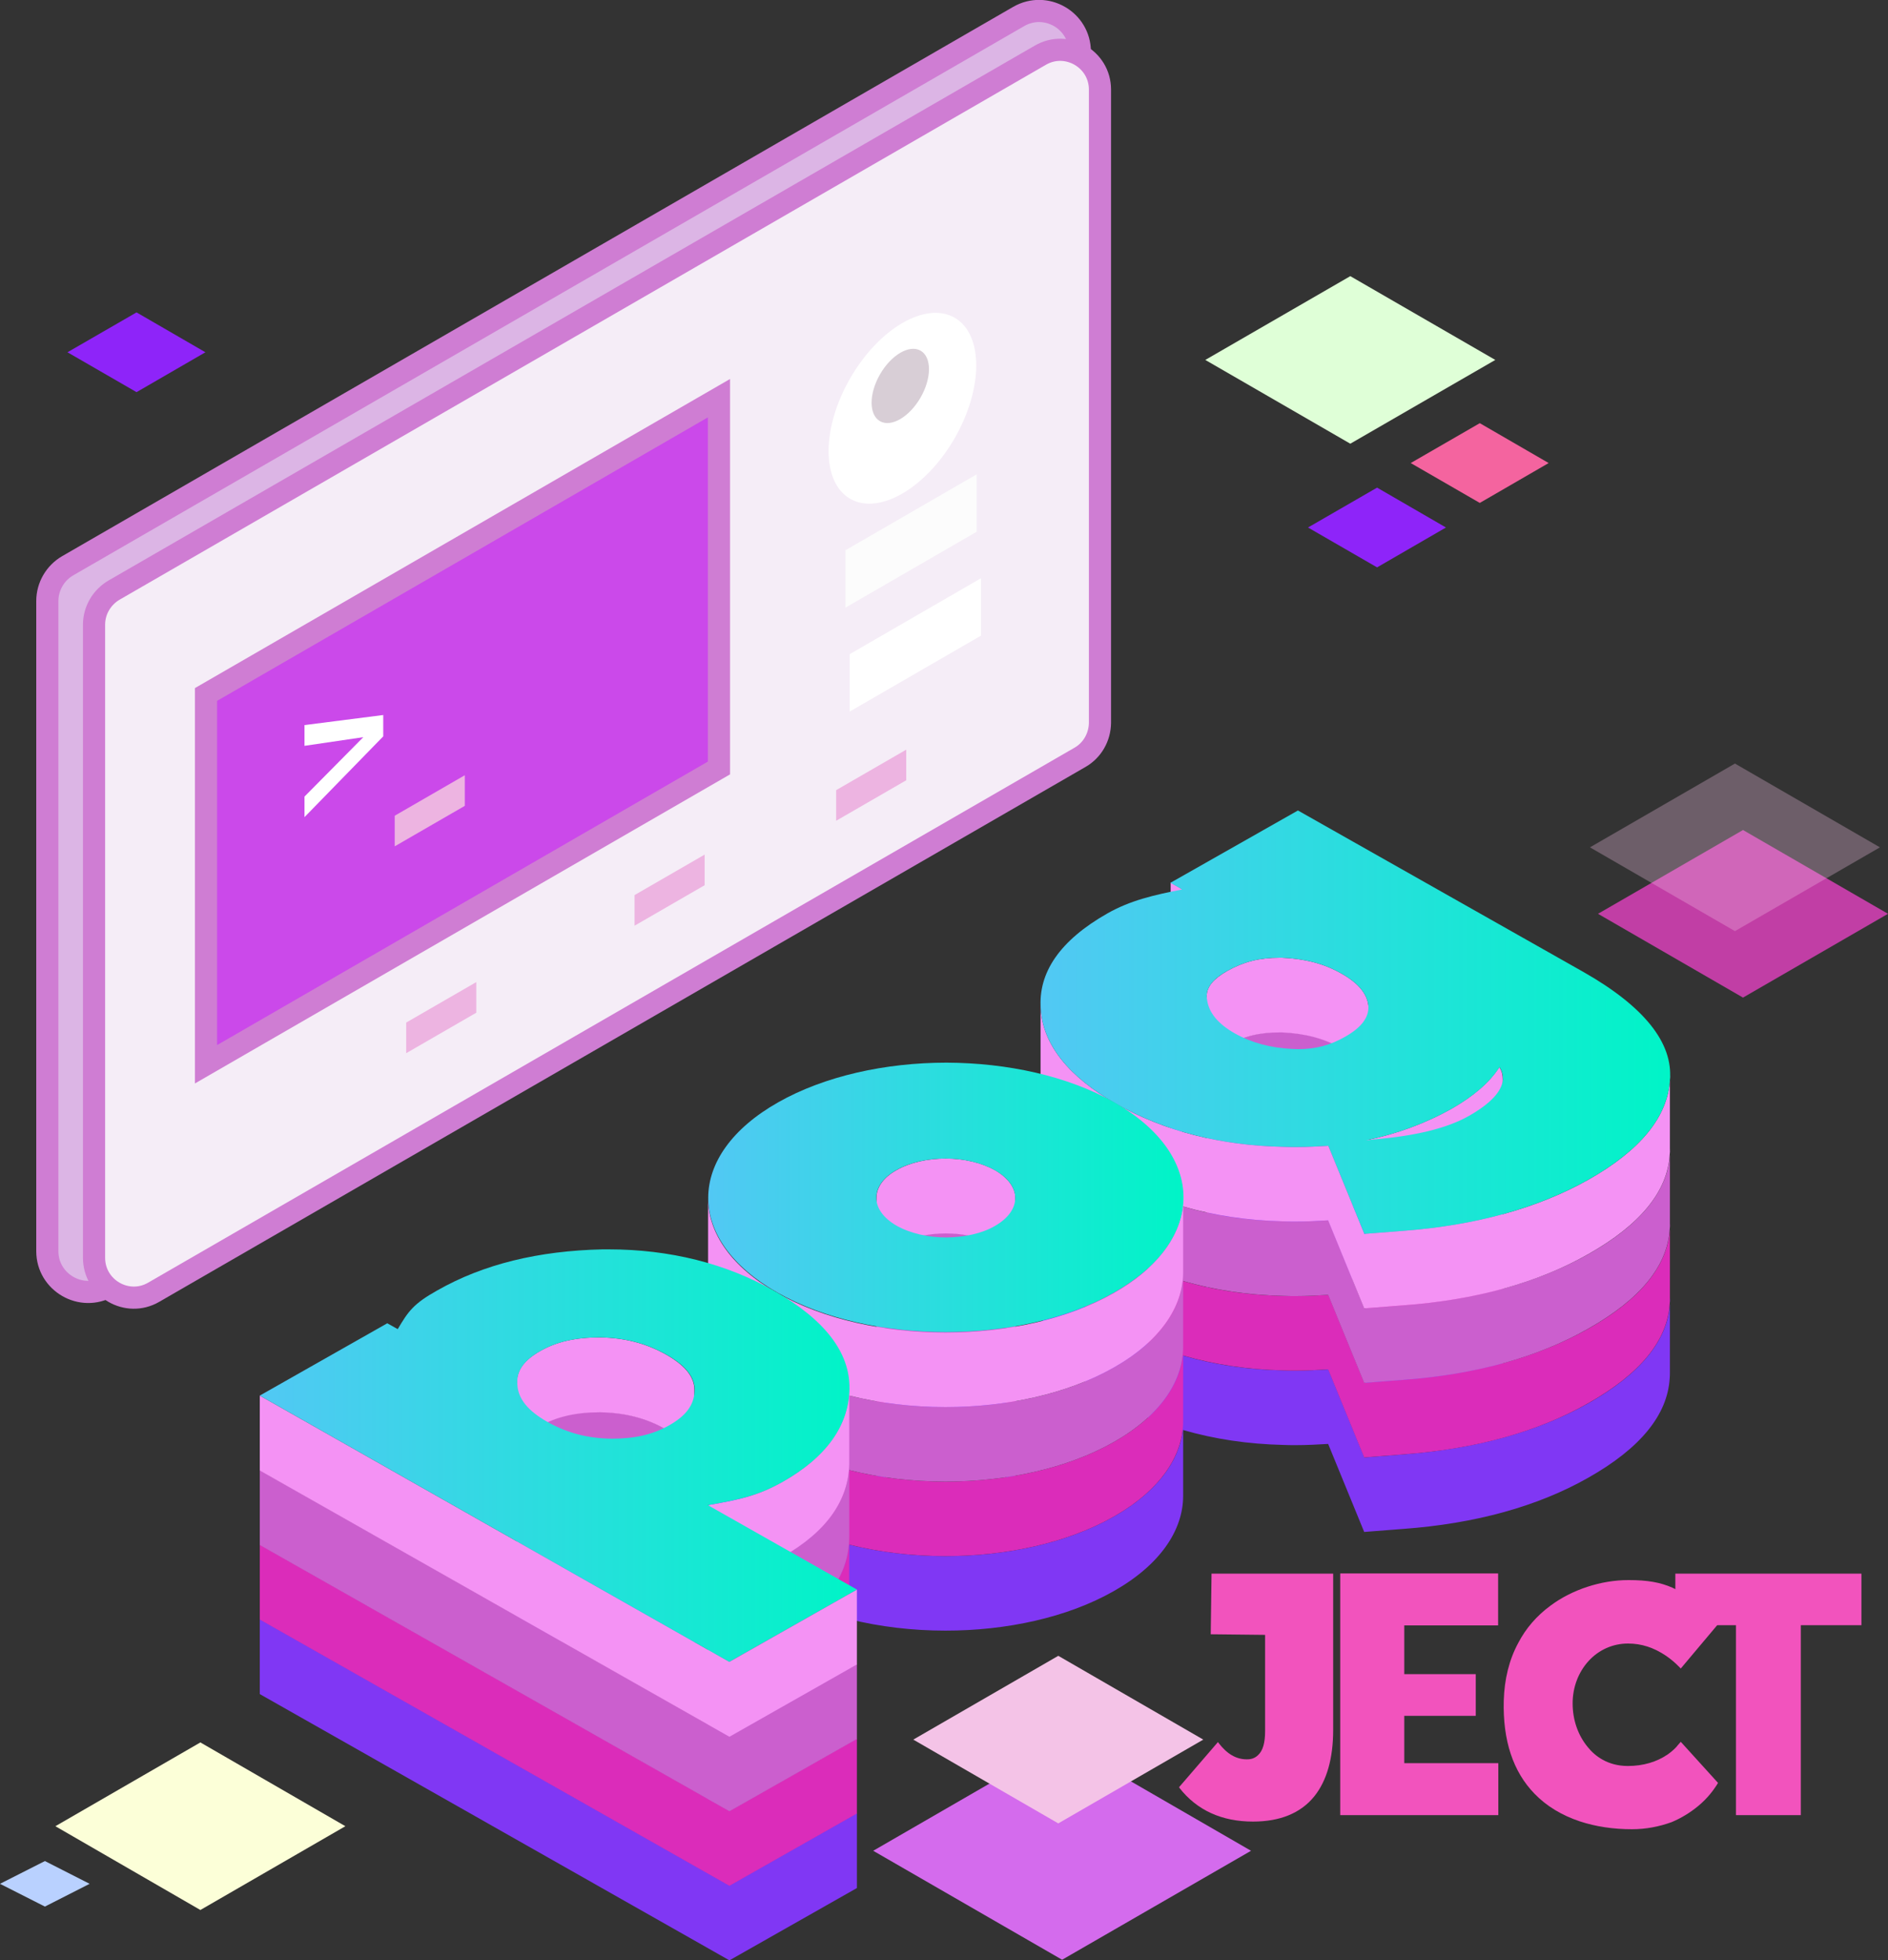 <?xml version="1.0" encoding="utf-8"?>
<!-- Generator: Adobe Illustrator 25.4.1, SVG Export Plug-In . SVG Version: 6.00 Build 0)  -->
<svg version="1.1" id="Layer_1" xmlns="http://www.w3.org/2000/svg" xmlns:xlink="http://www.w3.org/1999/xlink" x="0px" y="0px"
	 viewBox="0 0 937.5 973.3" style="enable-background:new 0 0 937.5 973.3;" xml:space="preserve">
<rect x="0" y="0" width="937.5" height="973.3" fill="#333333" stroke="none"/>
<style type="text/css">
	.st0{fill:#8037F4;}
	.st1{fill:#DB2CBA;}
	.st2{fill:#CB5FCE;}
	.st3{fill:#F492F4;}
	.st4{fill:url(#SVGID_1_);}
	.st5{fill:url(#SVGID_00000155839984714532995200000004210853513198700931_);}
	.st6{fill:url(#SVGID_00000016784330832579644130000007786943970392395707_);}
	.st7{fill:#F253BD;}
	.st8{fill:#D46BED;}
	.st9{fill:#F4C3E7;}
	.st10{fill:#FCFFD8;}
	.st11{fill:#F4649F;}
	.st12{fill:#8E24F9;}
	.st13{fill:#DFFFD7;}
	.st14{fill:#C13EA5;}
	.st15{opacity:0.3;fill:#F4C3E7;}
	.st16{fill:#B9D1FF;}
	.st17{fill:#DCB5E5;stroke:#CF7DD3;stroke-width:11;stroke-miterlimit:10;}
	.st18{fill:#F5EDF7;stroke:#CF7DD3;stroke-width:11;stroke-miterlimit:10;}
	.st19{fill:#CB49EA;stroke:#CF7DD3;stroke-width:11;stroke-miterlimit:10;}
	.st20{fill:#FFFFFF;}
	.st21{fill:#EDB4E1;}
	.st22{fill:#FCFCFC;}
	.st23{fill:#D8CED6;}
</style>
<g>
	<polygon class="st0" points="587,552.5 581.3,549.2 581.3,586.4 587,589.7 	"/>
	<path class="st0" d="M609.5,630.1c8-4.6,15.8-6.5,25.9-6.5c0.4,0,0.8,0,1.2,0c11.2,0.5,20.7,2.9,29.4,7.8
		c8.6,4.9,13,10.3,13.5,16.2c0,0.2,0,0.4,0,0.6V611c0-0.2,0-0.4,0-0.6c-0.6-5.9-4.9-11.3-13.5-16.2c-8.6-4.9-18.1-7.3-29.4-7.8
		c-0.4,0-0.8,0-1.2,0c-10.1,0-17.8,2-25.9,6.5c-6.8,3.8-10.3,7.8-10.3,12.5v37.2C599.2,638,602.7,634,609.5,630.1z"/>
	<path class="st0" d="M829.2,647.3c-1.2,18.3-14.7,34.8-40.3,49.3c-25.3,14.3-56.4,22.8-92.1,25.5l-19.3,1.5l-17.9-43.7
		c-5.2,0.3-10.5,0.6-15.9,0.6c-2.1,0-4.2,0-6.3-0.1c-31.1-0.6-59.3-7.8-83.2-21.4c-23.6-13.4-36.3-29.4-37.4-47
		c-0.1-1-0.1-2.1-0.1-3.1v37.2c0,1,0,2.1,0.1,3.1c1.2,17.6,13.8,33.6,37.4,47c10.3,5.8,21.4,10.5,33.1,13.9
		c-1.8,15.6-13.2,31-34.3,42.9c-23,13.1-53.3,19.6-83.5,19.6s-60.5-6.5-83.5-19.6c-23-13-34.4-30-34.4-47.1V743
		c0,17,11.5,34.1,34.4,47.1c10.6,6,22.6,10.6,35.5,13.8c-1.5,16.7-12.4,31.2-32.9,42.8c-12.1,6.8-20.4,8.7-37.1,11.6v37.2
		c16.7-2.9,25-4.7,37.1-11.6c21.9-12.4,32.8-28.1,33.1-46.2c0-0.2,0-0.4,0-0.6v-33.2c15.2,3.8,31.5,5.7,47.8,5.7
		c30.2,0,60.5-6.5,83.5-19.6c23-13,34.5-30.2,34.5-47.3v-32.7c15.5,4.5,32.2,7,49.8,7.4c2.1,0.1,4.2,0.1,6.3,0.1
		c5.4,0,10.7-0.3,15.9-0.6l17.9,43.7l19.3-1.5c35.7-2.6,66.8-11.1,92.1-25.5c25.6-14.5,39.2-31,40.3-49.3c0.1-1,0.1-2,0.1-2.9v-37.2
		C829.3,645.3,829.3,646.3,829.2,647.3z"/>
	<path class="st0" d="M678,714.3c15.5-3.3,29.9-8.5,42.9-15.8c10.7-6,18.7-12.9,23.6-20.6v-18.6v18.6c1.4,2.1,1.7,4.2,1.7,6.2V647
		c0-2-0.3-4.1-1.7-6.2l0,0l0,0l0,0l0,0c-4.9,7.7-13,14.5-23.6,20.6c-13,7.3-27.3,12.6-42.9,15.8V714.3z"/>
	<path class="st0" d="M445.1,729.2c6.8-3.8,15.6-5.8,24.5-5.8c8.9,0,17.7,1.9,24.5,5.8c6.8,3.8,10.1,8.9,10.1,13.9v-37.2
		c0-5-3.4-10-10.1-13.9c-6.8-3.8-15.6-5.8-24.5-5.8c-8.9,0-17.7,1.9-24.5,5.8c-6.6,3.7-9.9,8.7-9.9,13.7v37.2
		C435.2,737.8,438.5,732.9,445.1,729.2z"/>
	<path class="st0" d="M268,819.1c8.4-4.7,17.9-6.9,29.9-6.9c12.4,0.2,23,2.9,32.8,8.5c9.5,5.4,14.1,11.1,14.1,17.5V801
		c0-6.4-4.6-12.1-14.1-17.5c-9.8-5.5-20.4-8.3-32.8-8.5c-12.1,0-21.6,2.1-29.9,6.9c-7.5,4.3-11.3,9.2-11.3,15.2v37.2
		C256.8,828.3,260.5,823.3,268,819.1z"/>
	<polygon class="st0" points="129,803.9 129,841.1 362.2,973.3 425.5,937.4 425.5,900.2 362.2,936.1 	"/>
</g>
<g>
	<polygon class="st1" points="587,515.5 581.3,512.2 581.3,549.4 587,552.7 	"/>
	<path class="st1" d="M609.5,593.1c8-4.6,15.8-6.5,25.9-6.5c0.4,0,0.8,0,1.2,0c11.2,0.5,20.7,2.9,29.4,7.8
		c8.6,4.9,13,10.3,13.5,16.2c0,0.2,0,0.4,0,0.6V574c0-0.2,0-0.4,0-0.6c-0.6-5.9-4.9-11.3-13.5-16.2c-8.6-4.9-18.1-7.3-29.4-7.8
		c-0.4,0-0.8,0-1.2,0c-10.1,0-17.8,2-25.9,6.5c-6.8,3.8-10.3,7.8-10.3,12.5v37.2C599.2,601,602.7,597,609.5,593.1z"/>
	<path class="st1" d="M829.2,610.3c-1.2,18.3-14.7,34.8-40.3,49.3c-25.3,14.3-56.4,22.8-92.1,25.5l-19.3,1.5l-17.9-43.7
		c-5.2,0.3-10.5,0.6-15.9,0.6c-2.1,0-4.2,0-6.3-0.1c-31.1-0.6-59.3-7.8-83.2-21.4c-23.6-13.4-36.3-29.4-37.4-47
		c-0.1-1-0.1-2.1-0.1-3.1v37.2c0,1,0,2.1,0.1,3.1c1.2,17.6,13.8,33.6,37.4,47c10.3,5.8,21.4,10.5,33.1,13.9
		c-1.8,15.6-13.2,31-34.3,42.9c-23,13.1-53.3,19.6-83.5,19.6s-60.5-6.5-83.5-19.6c-23-13-34.4-30-34.4-47.1V706
		c0,17,11.5,34.1,34.4,47.1c10.6,6,22.6,10.6,35.5,13.8c-1.5,16.7-12.4,31.2-32.9,42.8c-12.1,6.8-20.4,8.7-37.1,11.6v37.2
		c16.7-2.9,25-4.7,37.1-11.6c21.9-12.4,32.8-28.1,33.1-46.2c0-0.2,0-0.4,0-0.6v-33.2c15.2,3.8,31.5,5.7,47.8,5.7
		c30.2,0,60.5-6.5,83.5-19.6c23-13,34.5-30.2,34.5-47.3v-32.7c15.5,4.5,32.2,7,49.8,7.4c2.1,0.1,4.2,0.1,6.3,0.1
		c5.4,0,10.7-0.3,15.9-0.6l17.9,43.7l19.3-1.5c35.7-2.6,66.8-11.1,92.1-25.5c25.6-14.5,39.2-31,40.3-49.3c0.1-1,0.1-2,0.1-2.9v-37.2
		C829.3,608.3,829.3,609.3,829.2,610.3z"/>
	<path class="st1" d="M678,677.3c15.5-3.3,29.9-8.5,42.9-15.8c10.7-6,18.7-12.9,23.6-20.6v-18.6v18.6c1.4,2.1,1.7,4.2,1.7,6.2V610
		c0-2-0.3-4.1-1.7-6.2l0,0l0,0l0,0l0,0c-4.9,7.7-13,14.5-23.6,20.6c-13,7.3-27.3,12.6-42.9,15.8V677.3z"/>
	<path class="st1" d="M445.1,692.2c6.8-3.8,15.6-5.8,24.5-5.8c8.9,0,17.7,1.9,24.5,5.8c6.8,3.8,10.1,8.9,10.1,13.9v-37.2
		c0-5-3.4-10-10.1-13.9c-6.8-3.8-15.6-5.8-24.5-5.8c-8.9,0-17.7,1.9-24.5,5.8c-6.6,3.7-9.9,8.7-9.9,13.7v37.2
		C435.2,700.8,438.5,695.9,445.1,692.2z"/>
	<path class="st1" d="M268,782.1c8.4-4.7,17.9-6.9,29.9-6.9c12.4,0.2,23,2.9,32.8,8.5c9.5,5.4,14.1,11.1,14.1,17.5V764
		c0-6.4-4.6-12.1-14.1-17.5c-9.8-5.5-20.4-8.3-32.8-8.5c-12.1,0-21.6,2.1-29.9,6.9c-7.5,4.3-11.3,9.2-11.3,15.2v37.2
		C256.8,791.3,260.5,786.3,268,782.1z"/>
	<polygon class="st1" points="129,766.9 129,804.1 362.2,936.3 425.5,900.4 425.5,863.2 362.2,899.1 	"/>
</g>
<g>
	<polygon class="st2" points="587,478.5 581.3,475.2 581.3,512.4 587,515.7 	"/>
	<path class="st2" d="M609.5,556.1c8-4.6,15.8-6.5,25.9-6.5c0.4,0,0.8,0,1.2,0c11.2,0.5,20.7,2.9,29.4,7.8
		c8.6,4.9,13,10.3,13.5,16.2c0,0.2,0,0.4,0,0.6V537c0-0.2,0-0.4,0-0.6c-0.6-5.9-4.9-11.3-13.5-16.2c-8.6-4.9-18.1-7.3-29.4-7.8
		c-0.4,0-0.8,0-1.2,0c-10.1,0-17.8,2-25.9,6.5c-6.8,3.8-10.3,7.8-10.3,12.5v37.2C599.2,564,602.7,560,609.5,556.1z"/>
	<path class="st2" d="M829.2,573.3c-1.2,18.3-14.7,34.8-40.3,49.3c-25.3,14.3-56.4,22.8-92.1,25.5l-19.3,1.5l-17.9-43.7
		c-5.2,0.3-10.5,0.6-15.9,0.6c-2.1,0-4.2,0-6.3-0.1c-31.1-0.6-59.3-7.8-83.2-21.4c-23.6-13.4-36.3-29.4-37.4-47
		c-0.1-1-0.1-2.1-0.1-3.1v37.2c0,1,0,2.1,0.1,3.1c1.2,17.6,13.8,33.6,37.4,47c10.3,5.8,21.4,10.5,33.1,13.9
		c-1.8,15.6-13.2,31-34.3,42.9c-23,13.1-53.3,19.6-83.5,19.6s-60.5-6.5-83.5-19.6c-23-13-34.4-30-34.4-47.1V669
		c0,17,11.5,34.1,34.4,47.1c10.6,6,22.6,10.6,35.5,13.8c-1.5,16.7-12.4,31.2-32.9,42.8c-12.1,6.8-20.4,8.7-37.1,11.6v37.2
		c16.7-2.9,25-4.7,37.1-11.6c21.9-12.4,32.8-28.1,33.1-46.2c0-0.2,0-0.4,0-0.6v-33.2c15.2,3.8,31.5,5.7,47.8,5.7
		c30.2,0,60.5-6.5,83.5-19.6c23-13,34.5-30.2,34.5-47.3v-32.7c15.5,4.5,32.2,7,49.8,7.4c2.1,0.1,4.2,0.1,6.3,0.1
		c5.4,0,10.7-0.3,15.9-0.6l17.9,43.7l19.3-1.5c35.7-2.6,66.8-11.1,92.1-25.5c25.6-14.5,39.2-31,40.3-49.3c0.1-1,0.1-2,0.1-2.9v-37.2
		C829.3,571.3,829.3,572.3,829.2,573.3z"/>
	<path class="st2" d="M678,640.3c15.5-3.3,29.9-8.5,42.9-15.8c10.7-6,18.7-12.9,23.6-20.6v-18.6v18.6c1.4,2.1,1.7,4.2,1.7,6.2V573
		c0-2-0.3-4.1-1.7-6.2l0,0l0,0l0,0l0,0c-4.9,7.7-13,14.5-23.6,20.6c-13,7.3-27.3,12.6-42.9,15.8V640.3z"/>
	<path class="st2" d="M445.1,655.2c6.8-3.8,15.6-5.8,24.5-5.8c8.9,0,17.7,1.9,24.5,5.8c6.8,3.8,10.1,8.9,10.1,13.9v-37.2
		c0-5-3.4-10-10.1-13.9c-6.8-3.8-15.6-5.8-24.5-5.8c-8.9,0-17.7,1.9-24.5,5.8c-6.6,3.7-9.9,8.7-9.9,13.7v37.2
		C435.2,663.8,438.5,658.9,445.1,655.2z"/>
	<path class="st2" d="M268,745.1c8.4-4.7,17.9-6.9,29.9-6.9c12.4,0.2,23,2.9,32.8,8.5c9.5,5.4,14.1,11.1,14.1,17.5V727
		c0-6.4-4.6-12.1-14.1-17.5c-9.8-5.5-20.4-8.3-32.8-8.5c-12.1,0-21.6,2.1-29.9,6.9c-7.5,4.3-11.3,9.2-11.3,15.2v37.2
		C256.8,754.3,260.5,749.3,268,745.1z"/>
	<polygon class="st2" points="129,729.9 129,767.1 362.2,899.3 425.5,863.4 425.5,826.2 362.2,862.1 	"/>
</g>
<g>
	<polygon class="st3" points="587,441.5 581.3,438.2 581.3,475.4 587,478.7 	"/>
	<path class="st3" d="M609.5,519.1c8-4.6,15.8-6.5,25.9-6.5c0.4,0,0.8,0,1.2,0c11.2,0.5,20.7,2.9,29.4,7.8
		c8.6,4.9,13,10.3,13.5,16.2c0,0.2,0,0.4,0,0.6V500c0-0.2,0-0.4,0-0.6c-0.6-5.9-4.9-11.3-13.5-16.1c-8.6-4.9-18.1-7.3-29.4-7.8
		c-0.4,0-0.8,0-1.2,0c-10.1,0-17.8,2-25.9,6.5c-6.8,3.9-10.3,7.8-10.3,12.5v37.2C599.2,527,602.7,523,609.5,519.1z"/>
	<path class="st3" d="M829.2,536.3c-1.2,18.3-14.7,34.8-40.3,49.3c-25.3,14.3-56.4,22.8-92.1,25.5l-19.3,1.5l-17.9-43.7
		c-5.2,0.3-10.5,0.6-15.9,0.6c-2.1,0-4.2,0-6.3-0.1c-31.1-0.6-59.3-7.8-83.2-21.4c-23.6-13.4-36.3-29.4-37.4-47
		c-0.1-1-0.1-2.1-0.1-3.1v37.2c0,1,0,2.1,0.1,3.1c1.2,17.6,13.8,33.6,37.4,47c10.3,5.8,21.4,10.5,33.1,13.9
		c-1.8,15.6-13.2,31-34.3,42.9c-23,13.1-53.3,19.6-83.5,19.6s-60.5-6.5-83.5-19.6c-23-13-34.4-30-34.4-47.1V632
		c0,17,11.5,34.1,34.4,47.1c10.6,6,22.6,10.6,35.5,13.8c-1.5,16.7-12.4,31.2-32.9,42.8c-12.1,6.8-20.4,8.7-37.1,11.6v37.2
		c16.7-2.9,25-4.7,37.1-11.6c21.9-12.4,32.8-28.1,33.1-46.2c0-0.2,0-0.4,0-0.6v-33.2c15.2,3.8,31.5,5.7,47.8,5.7
		c30.2,0,60.5-6.5,83.5-19.6c23-13,34.5-30.2,34.5-47.3v-32.7c15.5,4.5,32.2,7,49.8,7.4c2.1,0.1,4.2,0.1,6.3,0.1
		c5.4,0,10.7-0.3,15.9-0.6l17.9,43.7l19.3-1.5c35.7-2.6,66.8-11.1,92.1-25.5c25.6-14.5,39.2-31,40.3-49.3c0.1-1,0.1-2,0.1-2.9v-37.2
		C829.3,534.3,829.3,535.3,829.2,536.3z"/>
	<path class="st3" d="M678,603.3c15.5-3.3,29.9-8.5,42.9-15.8c10.7-6,18.7-12.9,23.6-20.6v-18.6v18.6c1.4,2.1,1.7,4.2,1.7,6.2V536
		c0-2-0.3-4.1-1.7-6.2l0,0l0,0l0,0l0,0c-4.9,7.7-13,14.5-23.6,20.6c-13,7.3-27.3,12.6-42.9,15.8V603.3z"/>
	<path class="st3" d="M445.1,618.2c6.8-3.8,15.6-5.8,24.5-5.8c8.9,0,17.7,1.9,24.5,5.8c6.8,3.8,10.1,8.9,10.1,13.9v-37.2
		c0-5-3.4-10-10.1-13.9c-6.8-3.8-15.6-5.8-24.5-5.8c-8.9,0-17.7,1.9-24.5,5.8c-6.6,3.7-9.9,8.7-9.9,13.7v37.2
		C435.2,626.8,438.5,621.9,445.1,618.2z"/>
	<path class="st3" d="M268,708.1c8.4-4.7,17.9-6.9,29.9-6.9c12.4,0.2,23,2.9,32.8,8.5c9.5,5.4,14.1,11.1,14.1,17.5V690
		c0-6.4-4.6-12.1-14.1-17.5c-9.8-5.5-20.4-8.3-32.8-8.5c-12.1,0-21.6,2.1-29.9,6.9c-7.5,4.3-11.3,9.2-11.3,15.2v37.2
		C256.8,717.3,260.5,712.3,268,708.1z"/>
	<polygon class="st3" points="129,692.9 129,730.1 362.2,862.3 425.5,826.4 425.5,789.2 362.2,825.1 	"/>
</g>
<g>
	
		<linearGradient id="SVGID_1_" gradientUnits="userSpaceOnUse" x1="516.654" y1="468.596" x2="829.307" y2="468.596" gradientTransform="matrix(1 0 0 -1 0 976.003)">
		<stop  offset="0" style="stop-color:#52C8F4"/>
		<stop  offset="1" style="stop-color:#00F4C7"/>
	</linearGradient>
	<path class="st4" d="M786.3,482.6c29.9,17,44.6,35.1,42.9,53.7c-1.2,18.3-14.7,34.8-40.3,49.3c-25.3,14.3-56.4,22.8-92.1,25.5
		l-19.3,1.5l-17.9-43.7c-5.2,0.3-10.5,0.6-15.9,0.6c-2.1,0-4.2,0-6.3-0.1c-31.1-0.6-59.3-7.8-83.2-21.4
		c-23.6-13.4-36.3-29.4-37.4-47c-1.4-18.1,9.5-34.1,33.1-47.5c11.5-6.5,23-9.1,37.1-11.9l-5.8-3.3l63.3-35.9L786.3,482.6z
		 M668,514.7c8.1-4.6,11.8-9.6,11.5-15.3c-0.6-5.9-4.9-11.3-13.5-16.1c-8.6-4.9-18.1-7.3-29.4-7.8c-0.4,0-0.8,0-1.2,0
		c-10.1,0-17.8,2-25.9,6.5c-7.8,4.4-11.2,9-10.1,14.5c0.9,6.4,5.5,11.9,13.8,16.6c8.4,4.7,17.9,7.2,28.5,7.7c1,0,2,0.1,2.9,0.1
		C653.4,520.9,660.7,518.9,668,514.7 M729.3,554.1c10.9-6.2,16.4-12.2,17-18.1c0-2-0.3-4.1-1.7-6.2c-4.9,7.7-13,14.5-23.6,20.6
		c-13,7.3-27.3,12.6-42.9,15.8l4.3-0.5C702.5,564,718.3,560.3,729.3,554.1"/>
	
		<linearGradient id="SVGID_00000062893651121938317070000015815552281331630783_" gradientUnits="userSpaceOnUse" x1="351.685" y1="381.426" x2="587.615" y2="381.426" gradientTransform="matrix(1 0 0 -1 0 976.003)">
		<stop  offset="0" style="stop-color:#52C8F4"/>
		<stop  offset="1" style="stop-color:#00F4C7"/>
	</linearGradient>
	<path style="fill:url(#SVGID_00000062893651121938317070000015815552281331630783_);" d="M553.1,547.2c46.1,26.1,46.1,68.5,0,94.6
		c-23,13.1-53.3,19.6-83.5,19.6c-30.2,0-60.5-6.5-83.5-19.6c-46.1-26.1-45.8-68.4,0.3-94.5c23.1-13.1,53.4-19.7,83.6-19.7
		C500.1,527.7,530.1,534.2,553.1,547.2z M494,608.7c13.5-7.7,13.5-20.1,0-27.7c-6.8-3.8-15.6-5.8-24.5-5.8c-8.9,0-17.7,1.9-24.5,5.8
		c-13.2,7.5-13.2,19.9,0.3,27.6c6.8,3.8,15.7,5.8,24.6,5.8C478.7,614.3,487.5,612.5,494,608.7"/>
	
		<linearGradient id="SVGID_00000108993767120745485330000014669055466976936622_" gradientUnits="userSpaceOnUse" x1="128.98" y1="253.311" x2="425.54" y2="253.311" gradientTransform="matrix(1 0 0 -1 0 976.003)">
		<stop  offset="0" style="stop-color:#52C8F4"/>
		<stop  offset="1" style="stop-color:#00F4C7"/>
	</linearGradient>
	<path style="fill:url(#SVGID_00000108993767120745485330000014669055466976936622_);" d="M351.5,747.3l74,41.9l-63.4,35.9
		L129,692.9l63.3-35.9l5.2,2.9c5.2-8.8,7.8-12.6,19.6-19.2c23-13.1,50.4-19.7,82.1-20.4c1,0,2.1,0,3.1,0c30.2,0,58.2,7,82.1,20.6
		c25,14.2,37.7,30.5,37.4,48.6c-0.3,18.1-11.2,33.8-33.1,46.2C376.6,742.5,368.2,744.3,351.5,747.3z M344.9,690.6
		c0.3-6.7-4.3-12.6-14.1-18.1c-9.8-5.5-20.4-8.3-32.8-8.5c-12.1,0-21.6,2.1-29.9,6.9c-8.1,4.6-11.8,10-11.2,16.5
		c0.3,7,5.2,13.1,15,18.6c9.8,5.5,20.1,8.2,32,8.3c11.5,0,20.4-2.1,28.5-6.7C340.6,702.9,344.6,697.7,344.9,690.6"/>
</g>
<g>
	<path class="st7" d="M622.2,904.4c-15.5,0-27.9-5.6-36.6-16.8l-0.1-0.3l19.3-22.4l0.4,0.6c4.1,5.3,8.6,8,13.9,8c1,0,3.5,0,5.6-2.1
		c2.4-2.2,3.5-6.1,3.5-12v-47.7l-27-0.3l0.4-30.1h60.4v77.6c0,14.2-3.2,25.3-9.4,33C645.9,900.2,635.6,904.4,622.2,904.4z"/>
	<path class="st7" d="M665.5,901.2v-120h78.4V807h-46.6v24.2h35.5v20.7h-35.5v23.5H744v25.8L665.5,901.2L665.5,901.2z"/>
	<path class="st7" d="M810.4,908.2c-9.3,0-18-1.3-25.9-3.9c-9-3-16.6-7.6-22.5-13.7c-10.7-11-15.8-26.5-15.3-46.2
		c0.3-10.7,2.7-20.4,7.2-28.7c3.8-7.3,9.2-13.5,16-18.5c10.7-8,25.2-12.7,38.6-12.7h0.3c9.2,0,15.6,1.1,21.7,3.8
		c7,3.1,13.8,8.5,21.3,16.8l1.3,1.3l-18.5,22l-1.5-1.5c-1.3-1.3-3.2-3-5.8-4.8c-6.1-4.1-12.2-6.1-18.9-6.1c-7.5,0-14.5,3.1-19.6,8.7
		s-7.9,13.1-7.9,21c0,8.3,2.7,15.9,7.5,21.7c3.5,4.4,9.9,9.4,19.9,9.4c7.6,0,14.4-2,19.9-5.8c2.4-1.7,4.1-3.4,4.9-4.5l1.5-1.7
		l18.5,20.4l-0.8,1.3c-1.4,2.1-4.2,6.2-9.2,10.3c-3.9,3.2-8.3,5.9-13.1,7.9C823.9,906.9,817.3,908.2,810.4,908.2z"/>
	<path class="st7" d="M862,901.2v-94.3h-30.1v-25.6h92.4v25.6h-30.1v94.3H862z"/>
</g>
<polygon class="st8" points="621.2,918.9 527.4,973 433.6,918.9 527.4,864.7 "/>
<polygon class="st9" points="597.5,863.7 525.5,905.3 453.5,863.7 525.5,822.1 "/>
<polygon class="st10" points="171.5,906.7 99.5,948.3 27.5,906.7 99.5,865.1 "/>
<polygon class="st11" points="769,229.9 734.8,249.7 700.5,229.9 734.8,210.1 "/>
<polygon class="st12" points="102,174.9 67.8,194.7 33.5,174.9 67.8,155.1 "/>
<polygon class="st12" points="718,261.9 683.8,281.7 649.5,261.9 683.8,242.1 "/>
<polygon class="st13" points="742.5,178.7 670.5,220.3 598.5,178.7 670.5,137.1 "/>
<polygon class="st14" points="937.5,453.7 865.5,495.3 793.5,453.7 865.5,412.1 "/>
<polygon class="st15" points="933.5,420.7 861.5,462.3 789.5,420.7 861.5,379.1 "/>
<polygon class="st16" points="44.5,935.3 22.3,946.6 0,935.3 22.3,924 "/>
<path class="st17" d="M526.1,366.1L53.9,638.7c-13.5,7.8-30.4-2-30.4-17.5V298.4c0-7.2,3.9-13.9,10.1-17.5L505.8,8.2
	c13.5-7.8,30.4,1.9,30.4,17.5v322.8C536.2,355.8,532.3,362.5,526.1,366.1z"/>
<path class="st18" d="M536.3,376l-460,265.6c-13.1,7.6-29.6-1.9-29.6-17.1V310.1c0-7,3.8-13.5,9.9-17.1l460-265.6
	c13.1-7.6,29.6,1.9,29.6,17.1v314.4C546.1,366,542.4,372.5,536.3,376z"/>
<polygon class="st19" points="357,381.3 102.3,528.4 102.3,344.8 357,197.7 "/>
<g>
	<path class="st20" d="M190.3,355v10.6l-39.1,40.1v-10.2l29.2-29.5l-29.2,4.3V360L190.3,355z"/>
</g>
<g>
	<path class="st21" d="M196,405l34.8-20.1v15.2L196,420.2L196,405L196,405z"/>
</g>
<g>
	<path class="st20" d="M421.9,324.8l65.2-37.7v28.5l-65.2,37.7V324.8z"/>
</g>
<g>
	<path class="st22" d="M419.8,273.2l65.2-37.7V264l-65.2,37.7V273.2z"/>
</g>
<g>
	<path class="st21" d="M201.7,507.7l34.8-20.1v15.2l-34.8,20.1V507.7z"/>
</g>
<g>
	<path class="st21" d="M315.1,444.4l34.8-20.1v15.2l-34.8,20.1V444.4z"/>
</g>
<g>
	<path class="st21" d="M415.2,392.3l34.8-20.1v15.2l-34.8,20.1V392.3z"/>
</g>
<ellipse transform="matrix(0.5 -0.866 0.866 0.5 48.512 489.404)" class="st20" cx="448.1" cy="202.7" rx="51.9" ry="29.9"/>
<ellipse transform="matrix(0.5 -0.866 0.866 0.5 57.57 483.004)" class="st23" cx="447.1" cy="191.6" rx="20.2" ry="11.6"/>
</svg>
